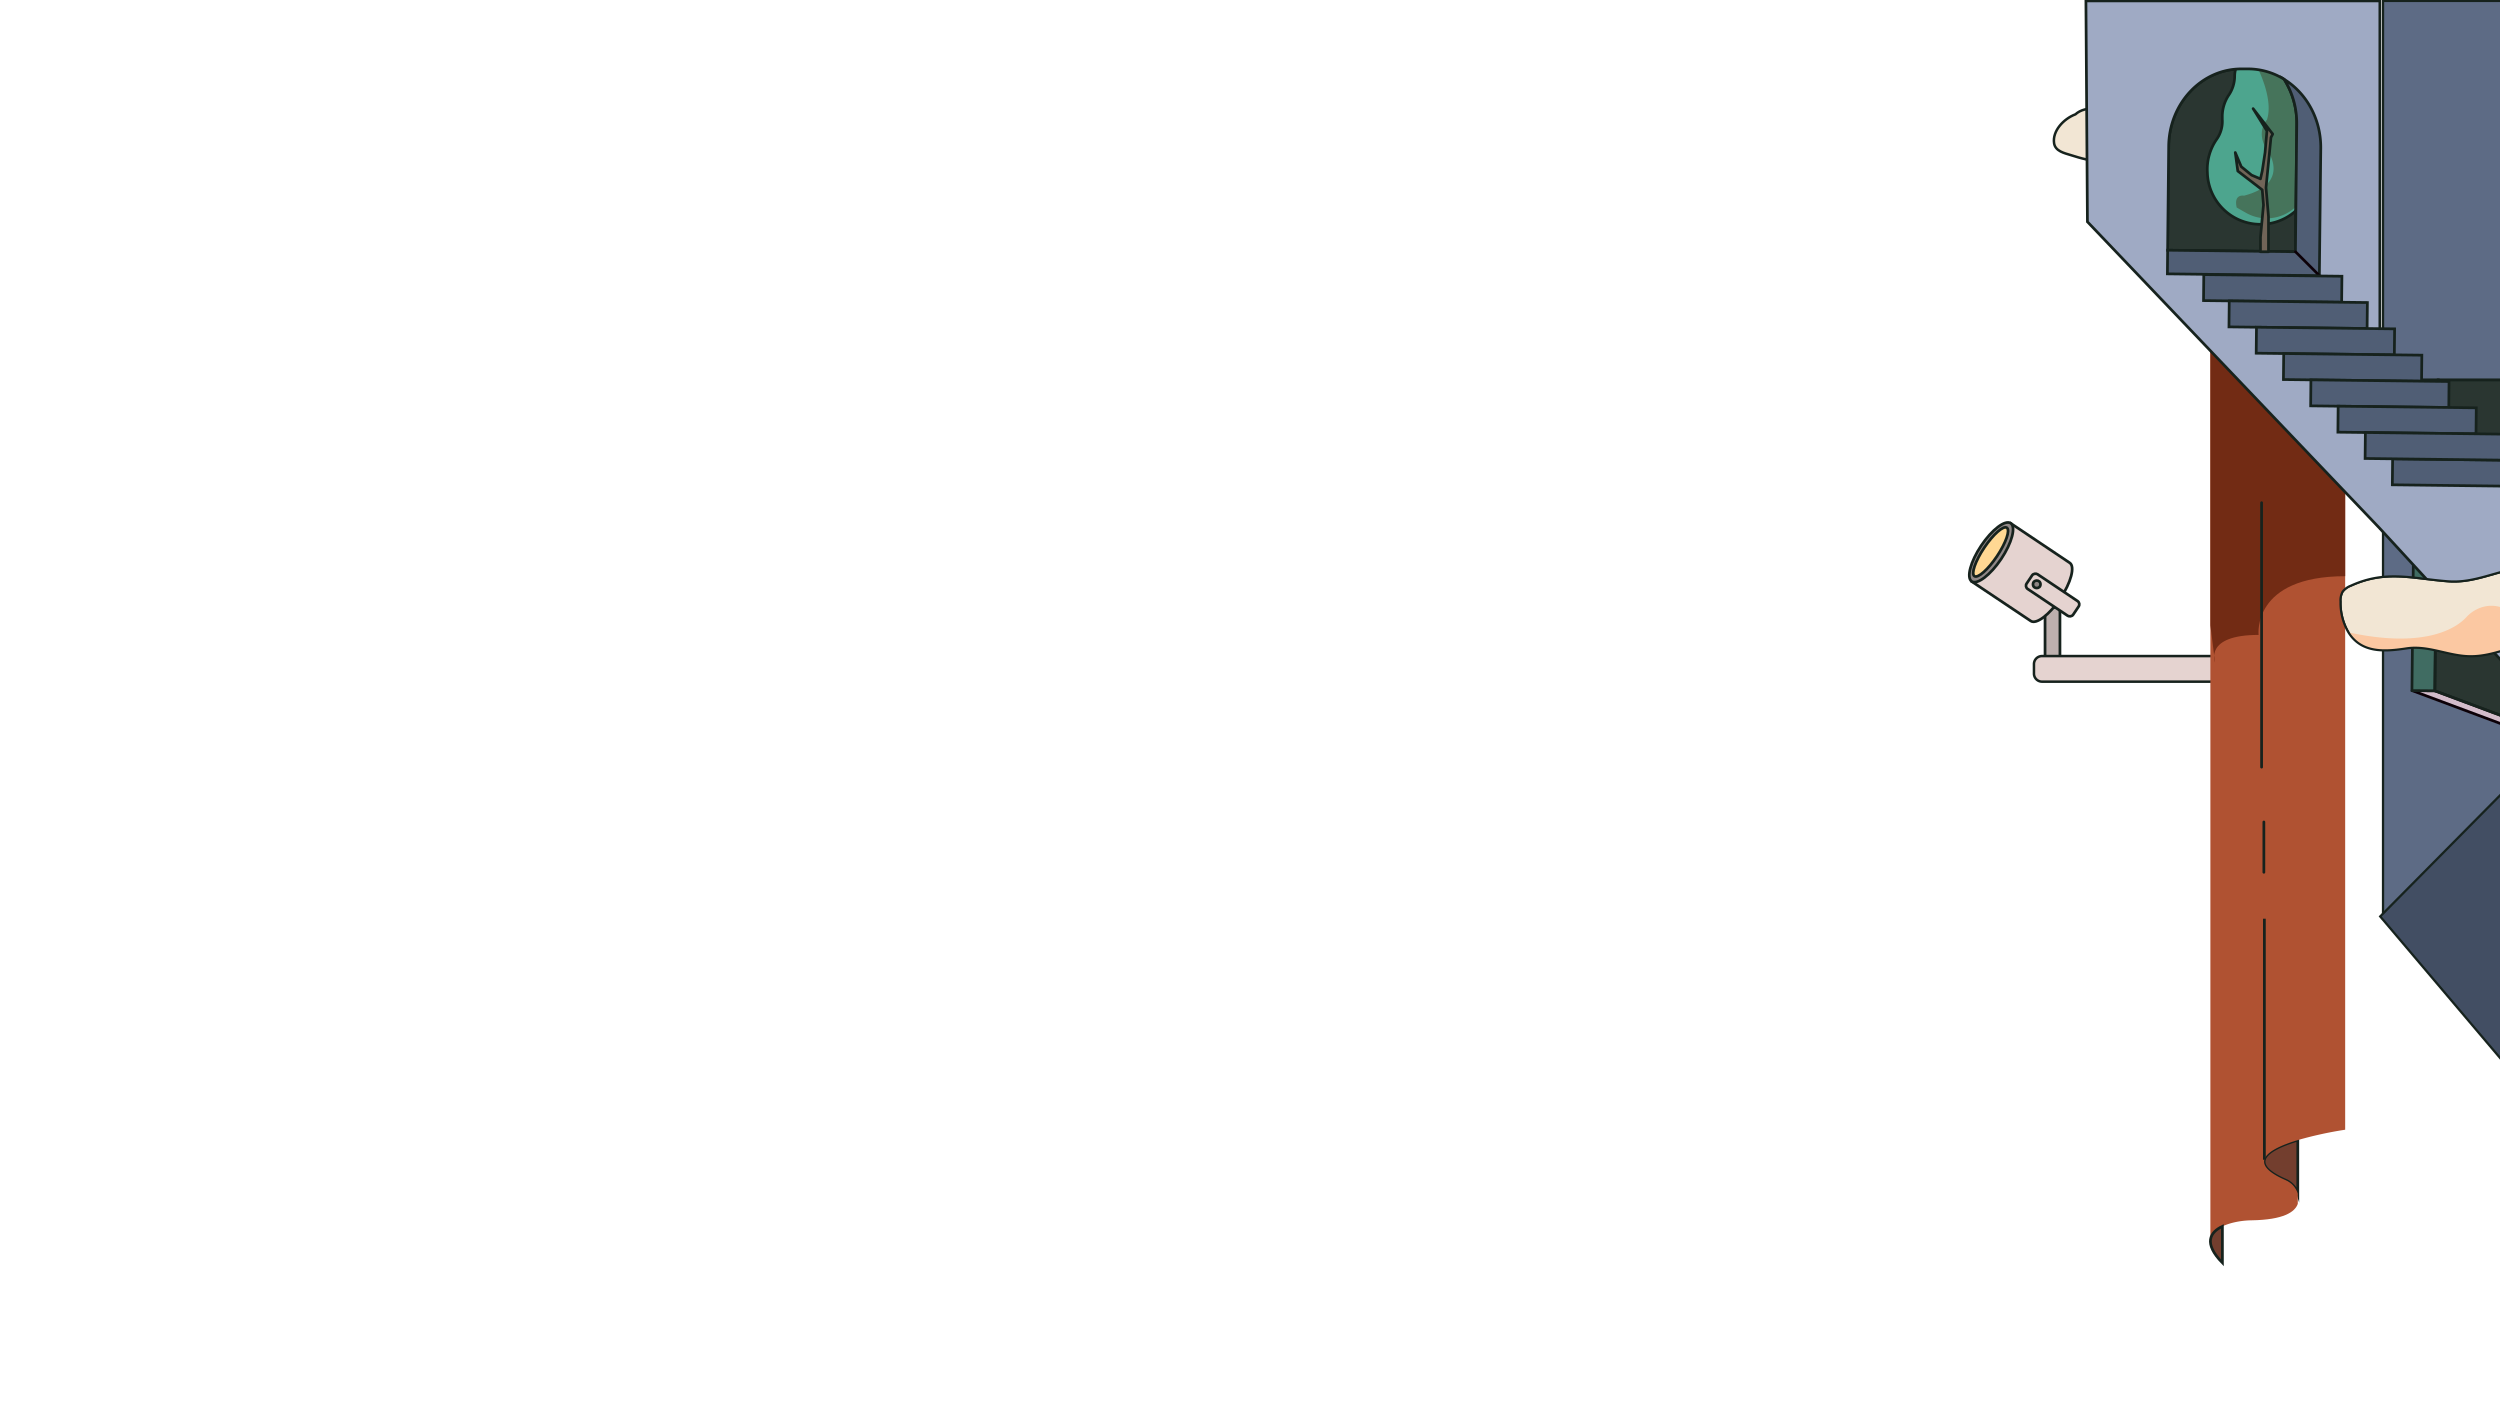<svg xmlns="http://www.w3.org/2000/svg" xmlns:xlink="http://www.w3.org/1999/xlink" viewBox="0 0 1367 769">
  <defs>
    <clipPath id="a">
      <path d="M1249.75,645.31c-22.11-9.65-9-17.18,6.68-21.91h0a208.49,208.49,0,0,1,25.91-5.67v-466l-73.7-26.86V677.56l.08.17c.48-3.32,3.2-5.6,6.49-7.16h0a31.71,31.71,0,0,1,5.34-1.9,45,45,0,0,1,10.65-1.4c17.4-.3,23.64-4.47,25.23-9v-5.61A11.82,11.82,0,0,0,1249.75,645.31Z" fill="none"/>
    </clipPath>
    <clipPath id="b">
      <polygon points="1331.38 377.73 1383.92 397.34 1383.92 207.7 1333.21 207.7 1331.38 377.73" fill="none"/>
    </clipPath>
    <clipPath id="c">
      <path d="M1255.89,67.91A45,45,0,0,0,1249,43.38a37.5,37.5,0,0,0-19.39-5.7h-3.56c-22-.26-40,18.7-40.21,42.36l-.58,56.81,69.88.84Z" fill="none"/>
    </clipPath>
    <clipPath id="d">
      <path d="M1260.46,77.05a20.49,20.49,0,0,1-3-12.19V64a21.06,21.06,0,0,0-3.11-11.28,20.51,20.51,0,0,1-3.14-10.9V40.41a14.68,14.68,0,0,0-29.3,1.1v.14A18.64,18.64,0,0,1,1218.69,52a21.12,21.12,0,0,0-3.56,11.52v1.72a16.86,16.86,0,0,1-3,10.84A28.76,28.76,0,0,0,1207,94.41a29,29,0,0,0,58-1.52A28.75,28.75,0,0,0,1260.46,77.05Z" fill="none"/>
    </clipPath>
    <clipPath id="e">
      <polygon points="1382.89 378.81 1264.59 378.81 1264.59 287.84 1383.4 287.84 1382.89 378.81" fill="none"/>
    </clipPath>
    <clipPath id="f">
      <path d="M1378.9,310.55c-13.72,1.43-25.65,8.4-40.13,7.32-19.66-1.47-34.14-6.39-53.35,2.4a10.13,10.13,0,0,0-4.47,3.25,9.76,9.76,0,0,0-1.14,5.48,31.87,31.87,0,0,0,4.31,16.78c7.15,11.54,20,10.56,31.71,8.77,11.08-1.69,21.16,3.27,32,4.15,11.91,1,21.33-3.75,32.71-6.32,10.09-2.28,30.31,3.19,35.41-8.65,7.65-17.74-7.48-28.8-23.17-32.4A41.52,41.52,0,0,0,1378.9,310.55Z" fill="none"/>
    </clipPath>
  </defs>
  <path d="M1134.83,62.52c-6.57,2.5-12.66,9.17-11.66,15.8.67,4.4,5.65,5.41,9.23,6.52,5.13,1.59,11.59,3.66,17,2.91,9.79-1.34,10.63-16.61,5.74-23.12C1150.72,58.7,1140.3,57.58,1134.83,62.52Z" fill="#f2e6d4" stroke="#16221d" stroke-miterlimit="10" stroke-width="1.38"/>
  <g>
    <g>
      <g>
        <rect x="1118.23" y="332.21" width="8.15" height="31.67" fill="#bdb0ae" stroke="#16221d" stroke-miterlimit="10" stroke-width="1.5"/>
        <path d="M1099.48,286.16l32.27,21.62c3,2,.69,10.77-5.19,19.55s-13.1,14.26-16.11,12.24L1078.18,318Z" fill="#e5d3d0" stroke="#16221d" stroke-miterlimit="10" stroke-width="1.5"/>
        <ellipse cx="1088.78" cy="302" rx="19.14" ry="6.57" transform="translate(232.01 1038.61) rotate(-56.19)" fill="#918887" stroke="#16221d" stroke-miterlimit="10" stroke-width="1.5"/>
        <ellipse cx="1088.48" cy="301.8" rx="15.93" ry="4.19" transform="translate(232.04 1038.27) rotate(-56.19)" fill="#ffd893" stroke="#16221d" stroke-miterlimit="10" stroke-width="1.5"/>
        <rect x="1117.54" y="310.05" width="9.68" height="30.61" rx="2.13" transform="translate(227.51 1076.89) rotate(-56.19)" fill="#e5d3d0" stroke="#16221d" stroke-miterlimit="10" stroke-width="1.5"/>
        <circle cx="1113.69" cy="319.5" r="2.05" fill="#8e8584" stroke="#16221d" stroke-miterlimit="10" stroke-width="1.5"/>
      </g>
      <path d="M1273.56,372.73h-157a4.41,4.41,0,0,1-4.39-4.39h0v-5.22a4.41,4.41,0,0,1,4.39-4.39h157a7,7,0,0,1,7,7h0a7,7,0,0,1-7,7Z" fill="#e5d3d0" stroke="#16221d" stroke-miterlimit="10" stroke-width="1.37"/>
    </g>
    <g>
      <polygon points="1303.04 501.79 1406.5 421.9 1406.5 0.5 1303.04 0.5 1303.04 501.79" fill="#5d6b85" stroke="#16221d" stroke-miterlimit="10" stroke-width="1.25"/>
      <polygon points="1406.5 395 1301.49 501.11 1406.5 625.1 1406.5 395" fill="#424e63" stroke="#16221d" stroke-miterlimit="10" stroke-width="1.25"/>
      <g>
        <g>
          <path d="M1249.75,645.31a11.84,11.84,0,0,1,6.68,7.38V623.4C1240.74,628.13,1227.64,635.66,1249.75,645.31Z" fill="#733e2e" stroke="#16221d" stroke-miterlimit="10" stroke-width="1.5"/>
          <g clip-path="url(#a)">
            <g>
              <path d="M1249.75,645.31c-22.11-9.65-9-17.18,6.68-21.91h0a208.49,208.49,0,0,1,25.91-5.67v-466l-73.7-26.86V677.56l.08.17c.48-3.32,3.2-5.6,6.49-7.16h0a31.71,31.71,0,0,1,5.34-1.9,45,45,0,0,1,10.65-1.4c17.4-.3,23.64-4.47,25.23-9v-5.61A11.82,11.82,0,0,0,1249.75,645.31Z" fill="#b05232"/>
              <path d="M1189.46,188.24l21.71,174S1205,347.17,1235,347.17c0,0-3.69-32.1,47.36-32.1l8-95.56L1243,172.2,1183.24,183" fill="#722b14"/>
            </g>
          </g>
          <path d="M1208.72,677.73c-.45,3.2,1.19,7.37,6.49,12.79V670.57C1211.92,672.13,1209.2,674.41,1208.72,677.73Z" fill="#733e2e" stroke="#16221d" stroke-miterlimit="10" stroke-width="1.5"/>
        </g>
        <line x1="1238.16" y1="634.14" x2="1238.16" y2="502.35" fill="none" stroke="#16221d" stroke-miterlimit="10" stroke-width="1.5"/>
        <line x1="1237.88" y1="476.96" x2="1237.88" y2="449.46" fill="none" stroke="#16221d" stroke-linecap="round" stroke-linejoin="round" stroke-width="1.5"/>
        <line x1="1236.64" y1="419.47" x2="1236.64" y2="274.88" fill="none" stroke="#16221d" stroke-linecap="round" stroke-linejoin="round" stroke-width="1.5"/>
      </g>
      <rect x="1301.76" y="251.78" width="82.15" height="37.26" fill="#9faac4" stroke="#16221d" stroke-miterlimit="10" stroke-width="1.5"/>
      <g>
        <polygon points="1318.96 377.62 1383.92 401.85 1383.92 397.34 1331.38 377.73 1318.96 377.62" fill="#d3bccb" stroke="#0c0007" stroke-linecap="round" stroke-linejoin="round" stroke-width="1.5"/>
        <polygon points="1333.21 207.7 1320.68 207.7 1318.85 377.58 1318.96 377.62 1331.38 377.73 1333.21 207.7" fill="#406c62" stroke="#16221d" stroke-miterlimit="10" stroke-width="1.5"/>
        <g clip-path="url(#b)">
          <polygon points="1331.38 377.73 1383.92 397.34 1383.92 207.7 1333.21 207.7 1331.38 377.73" fill="#2a3631" stroke="#16221d" stroke-miterlimit="10" stroke-width="1.5"/>
        </g>
        <polygon points="1331.38 377.73 1383.92 397.34 1383.92 207.7 1333.21 207.7 1331.38 377.73" fill="none" stroke="#16221d" stroke-miterlimit="10" stroke-width="1.5"/>
      </g>
      <polygon points="1301.31 249.18 1301.31 0.5 1140.58 0.5 1141.4 121.27 1301.31 288.97 1383.92 378.81 1383.92 255.35 1301.31 249.18" fill="#9faac4" stroke="#16221d" stroke-miterlimit="10" stroke-width="1.5"/>
      <g>
        <g>
          <g>
            <g clip-path="url(#c)">
              <g>
                <g>
                  <path d="M1255.89,67.91A45,45,0,0,0,1249,43.38a37.5,37.5,0,0,0-19.39-5.7h-3.56c-22-.26-40,18.7-40.21,42.36l-.58,56.81,69.88.84Z" fill="#2a3631"/>
                  <path d="M1255.89,67.91A45,45,0,0,0,1249,43.38a37.5,37.5,0,0,0-19.39-5.7h-3.56c-22-.26-40,18.7-40.21,42.36l-.58,56.81,69.88.84Z" fill="none" stroke="#16221d" stroke-miterlimit="10" stroke-width="1.5"/>
                </g>
                <g clip-path="url(#d)">
                  <g>
                    <path d="M1260.46,77.05a20.49,20.49,0,0,1-3-12.19V64a21.06,21.06,0,0,0-3.11-11.28,20.51,20.51,0,0,1-3.14-10.9V40.41a14.68,14.68,0,0,0-29.3,1.1v.14A18.64,18.64,0,0,1,1218.69,52a21.12,21.12,0,0,0-3.56,11.52v1.72a16.86,16.86,0,0,1-3,10.84A28.76,28.76,0,0,0,1207,94.41a29,29,0,0,0,58-1.52A28.75,28.75,0,0,0,1260.46,77.05Z" fill="#696c55"/>
                    <path d="M1252.64,29.93,1236,33.35s10.86,6.91,5.74,22.14c0,0-8.73,9.06,1,22.43,0,0,15.55,22.31-17,30.87,0,0-7.44-1.49-5.09,8.34l21.17,15.34H1260s12.16-15.46,11.57-42.55l-.6-27.08Z" fill="#46745b"/>
                  </g>
                </g>
                <path d="M1260.46,77.05a20.49,20.49,0,0,1-3-12.19V64a21.06,21.06,0,0,0-3.11-11.28,20.51,20.51,0,0,1-3.14-10.9V40.41a14.68,14.68,0,0,0-29.3,1.1v.14A18.64,18.64,0,0,1,1218.69,52a21.12,21.12,0,0,0-3.56,11.52v1.72a16.86,16.86,0,0,1-3,10.84A28.76,28.76,0,0,0,1207,94.41a29,29,0,0,0,58-1.52A28.75,28.75,0,0,0,1260.46,77.05Z" fill="#4da58e" stroke="#16221d" stroke-miterlimit="10" stroke-width="1.5"/>
                <path d="M1248.58,41.81l-14.89-6.27s9.84,18.14,5.86,30c0,0-6.8,7,.75,17.46,0,0,12.1,17.37-13.27,24,0,0-5.79-1.16-4,6.49l5,2.85c14.15,8.06,32.09-.66,34.25-16.8a47.24,47.24,0,0,0,.41-7.23l-.47-21.08Z" fill="#46745b"/>
              </g>
            </g>
            <path d="M1255.89,67.91A45,45,0,0,0,1249,43.38a37.5,37.5,0,0,0-19.39-5.7h-3.56c-22-.26-40,18.7-40.21,42.36l-.58,56.81,69.88.84Z" fill="none" stroke="#16221d" stroke-miterlimit="10" stroke-width="1.5"/>
          </g>
          <path d="M1249,43.38a45,45,0,0,1,6.86,24.53l-.72,69.74-69.88-.84-.13,12.93,83.09,1L1269,81C1269.13,64.94,1261.07,50.87,1249,43.38Z" fill="#505e75" stroke="#16221d" stroke-miterlimit="10" stroke-width="1.5"/>
        </g>
        <line x1="1255.17" y1="137.65" x2="1268.25" y2="150.73" fill="none" stroke="#0c0007" stroke-linecap="round" stroke-linejoin="round" stroke-width="1.5"/>
      </g>
      <polygon points="1280.41 165.26 1204.89 164.36 1205.03 150.15 1280.56 151.05 1280.41 165.26" fill="#505e75" stroke="#16221d" stroke-miterlimit="10" stroke-width="1.5"/>
      <polygon points="1294.33 179.64 1218.8 178.74 1218.95 164.53 1294.48 165.43 1294.33 179.64" fill="#505e75" stroke="#16221d" stroke-miterlimit="10" stroke-width="1.5"/>
      <polygon points="1309.22 194.03 1233.69 193.13 1233.84 178.92 1309.37 179.82 1309.22 194.03" fill="#505e75" stroke="#16221d" stroke-miterlimit="10" stroke-width="1.5"/>
      <polygon points="1383.92 265.99 1308.13 265.09 1308.28 250.88 1383.92 251.78 1383.92 265.99" fill="#505e75" stroke="#16221d" stroke-miterlimit="10" stroke-width="1.5"/>
      <polygon points="1324.11 208.43 1248.58 207.53 1248.73 193.31 1324.26 194.21 1324.11 208.43" fill="#505e75" stroke="#16221d" stroke-miterlimit="10" stroke-width="1.5"/>
      <polygon points="1339 222.82 1263.47 221.92 1263.61 207.7 1339.14 208.6 1339 222.82" fill="#505e75" stroke="#16221d" stroke-miterlimit="10" stroke-width="1.5"/>
      <polygon points="1353.88 237.21 1278.36 236.31 1278.5 222.1 1354.03 223 1353.88 237.21" fill="#505e75" stroke="#16221d" stroke-miterlimit="10" stroke-width="1.5"/>
      <polygon points="1368.77 251.6 1293.24 250.7 1293.39 236.49 1368.92 237.39 1368.77 251.6" fill="#505e75" stroke="#16221d" stroke-miterlimit="10" stroke-width="1.5"/>
      <polygon points="1241.76 75.18 1239.05 102.61 1240.41 118.51 1240.41 137.65 1236.02 137.65 1236.02 129.69 1237.68 112.09 1236.99 103.81 1223.62 93.52 1222.25 83.4 1225.51 91.12 1231.16 95.75 1236.02 97.81 1236.99 93.52 1238.54 83.4 1239.56 71.58 1232.01 59.41 1242.72 73.3 1241.76 75.18" fill="#716558" stroke="#16221d" stroke-linecap="round" stroke-linejoin="round" stroke-width="1.5"/>
    </g>
  </g>
  <g clip-path="url(#e)">
    <g>
      <g clip-path="url(#f)">
        <g>
          <path d="M1378.9,310.55c-13.72,1.43-25.65,8.4-40.13,7.32-19.66-1.47-34.14-6.39-53.35,2.4a10.13,10.13,0,0,0-4.47,3.25,9.76,9.76,0,0,0-1.14,5.48,31.87,31.87,0,0,0,4.31,16.78c7.15,11.54,20,10.56,31.71,8.77,11.08-1.69,21.16,3.27,32,4.15,11.91,1,21.33-3.75,32.71-6.32,10.09-2.28,30.31,3.19,35.41-8.65,7.65-17.74-7.48-28.8-23.17-32.4A41.52,41.52,0,0,0,1378.9,310.55Z" fill="#f2e6d4" stroke="#16221d" stroke-miterlimit="10" stroke-width="1.2"/>
          <path d="M1417,328.6s-4.57,16.8-26.49,14.56a27,27,0,0,1-14.56-6.39c-4.07-3.42-10.91-7.3-19.11-4.65a19.73,19.73,0,0,0-8.35,5.47c-4.45,4.83-20.87,17.63-64.32,8.19,0,0,1.11,16.32,3.57,16.86s78.38,5.19,78.38,5.19h65.76Z" fill="#fbc8a2"/>
        </g>
      </g>
      <path d="M1378.9,310.55c-13.72,1.43-25.65,8.4-40.13,7.32-19.66-1.47-34.14-6.39-53.35,2.4a10.13,10.13,0,0,0-4.47,3.25,9.76,9.76,0,0,0-1.14,5.48,31.87,31.87,0,0,0,4.31,16.78c7.15,11.54,20,10.56,31.71,8.77,11.08-1.69,21.16,3.27,32,4.15,11.91,1,21.33-3.75,32.71-6.32,10.09-2.28,30.31,3.19,35.41-8.65,7.65-17.74-7.48-28.8-23.17-32.4A41.52,41.52,0,0,0,1378.9,310.55Z" fill="none" stroke="#16221d" stroke-miterlimit="10" stroke-width="1.2"/>
    </g>
  </g>
</svg>
